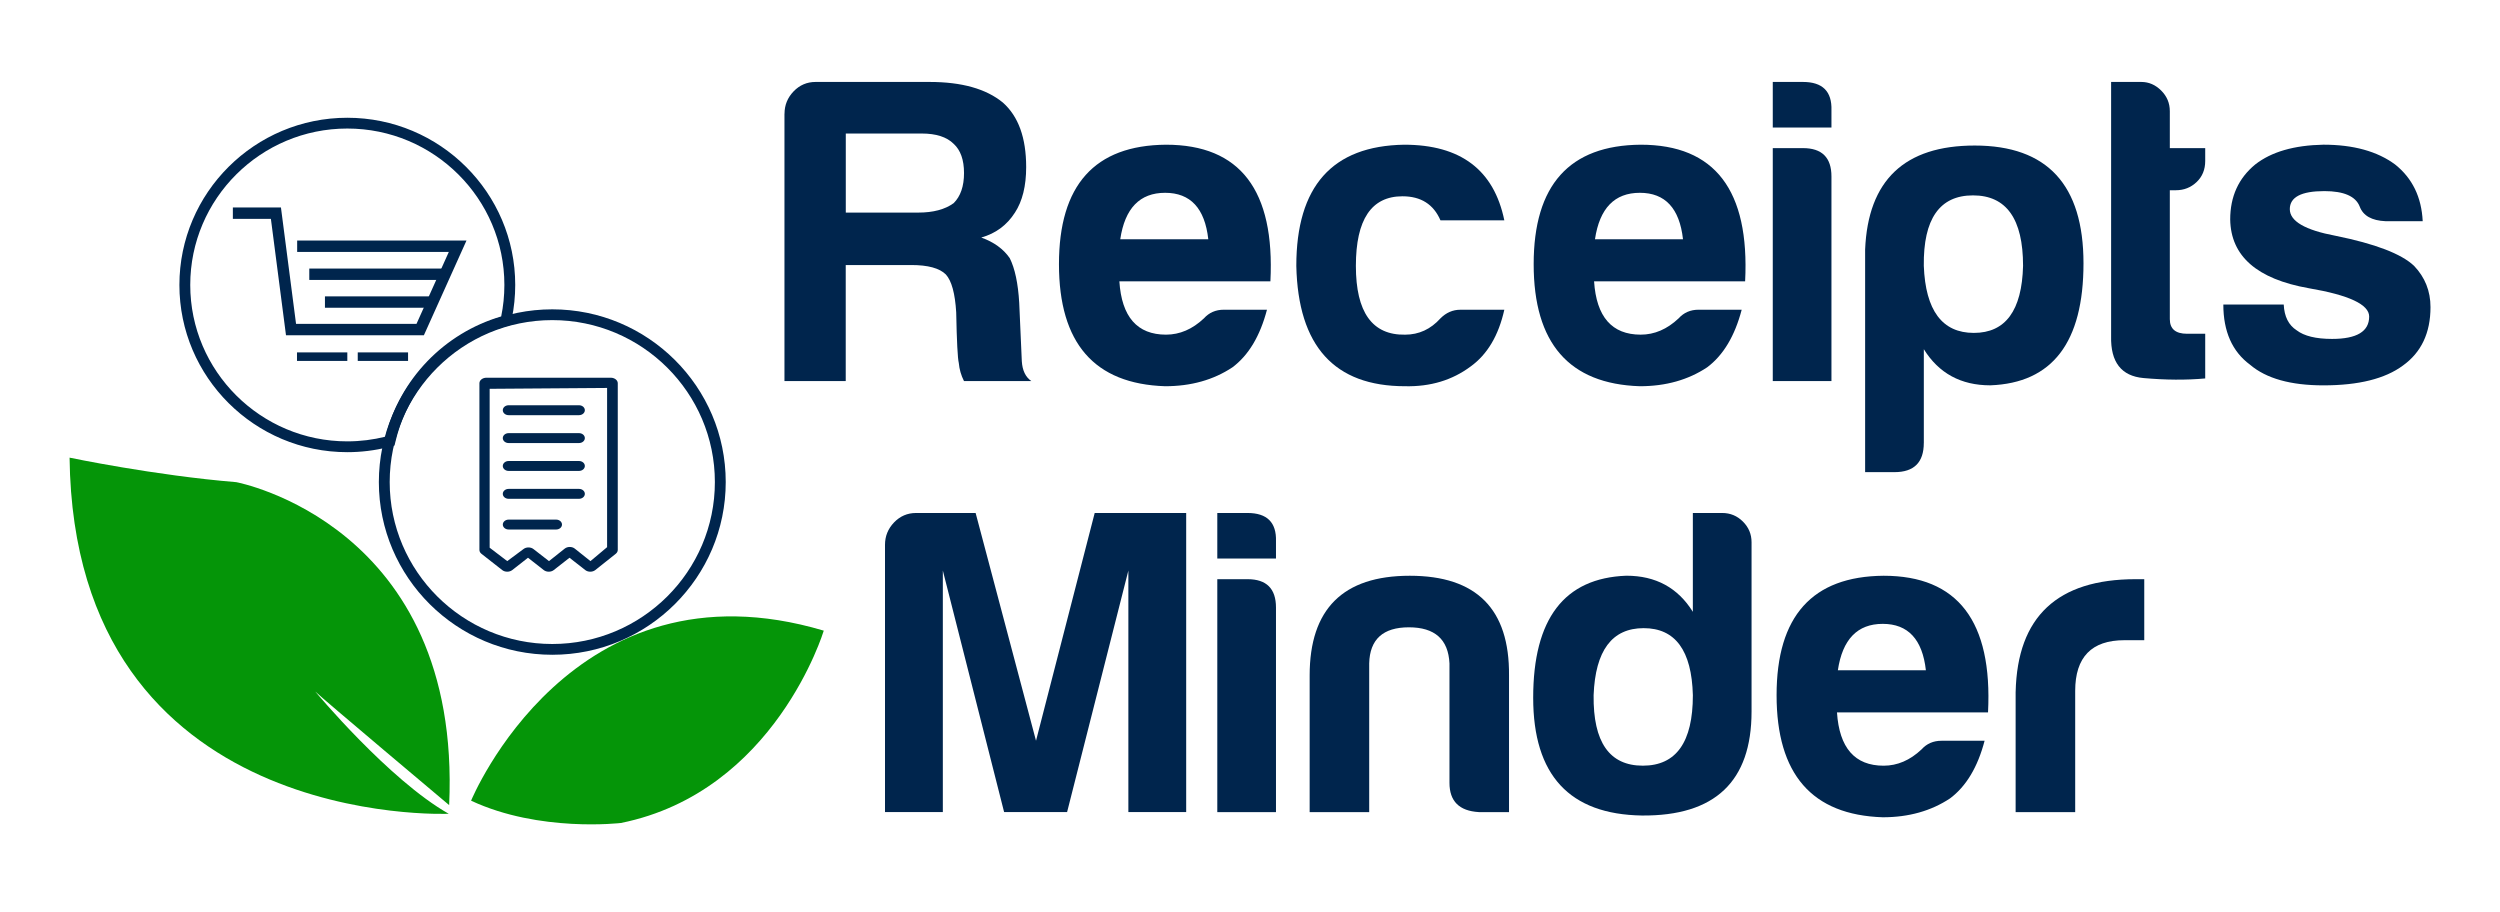 <svg width="222" height="81" viewBox="0 0 222 81" fill="none" xmlns="http://www.w3.org/2000/svg">
<path fill-rule="evenodd" clip-rule="evenodd" d="M41.832 71.101C41.832 71.101 50.772 49.342 73.15 56.002C73.15 56.002 68.847 70.309 55.141 73.08C55.141 73.08 47.916 73.945 41.832 71.101Z" fill="#059508"/>
<path fill-rule="evenodd" clip-rule="evenodd" d="M27.995 61.408C28.583 61.993 39.575 71.232 39.885 71.494C41.021 46.55 20.976 42.815 20.976 42.815C13.725 42.221 6.178 40.639 6.178 40.639C6.576 73.772 39.845 72.262 39.845 72.262C34.55 69.271 27.995 61.408 27.995 61.408Z" fill="#059508"/>
<path d="M37.642 29.769H25.396L24.055 19.434H20.678V18.424H24.948L26.289 28.759H36.985L39.856 22.37H26.388V21.36H41.425L37.642 29.769Z" fill="#00254D"/>
<path d="M39.523 23.848H27.465V24.858H39.523V23.848Z" fill="#00254D"/>
<path d="M38.41 26.318H28.855V27.328H38.41V26.318Z" fill="#00254D"/>
<path d="M30.842 31.293H26.373V32.05H30.842V31.293Z" fill="#00254D"/>
<path d="M36.236 31.293H31.768V32.05H36.236V31.293Z" fill="#00254D"/>
<path d="M30.841 11.414C38.532 11.414 44.789 17.645 44.789 25.304C44.789 26.261 44.692 27.197 44.506 28.099C39.454 29.582 35.509 33.658 34.234 38.775C33.147 39.046 32.011 39.193 30.841 39.193C23.151 39.193 16.894 32.963 16.894 25.304C16.894 17.645 23.151 11.414 30.841 11.414ZM30.841 10.457C22.62 10.457 15.931 17.117 15.931 25.306C15.931 33.493 22.62 40.153 30.841 40.153C32.064 40.153 33.284 40.003 34.468 39.706L35.029 39.565L35.169 39.006C36.358 34.235 40.039 30.407 44.778 29.017L45.333 28.854L45.45 28.29C45.651 27.313 45.752 26.307 45.752 25.304C45.752 17.119 39.063 10.457 30.841 10.457Z" fill="#00254D"/>
<path d="M49.043 58.144C40.552 58.144 33.642 51.264 33.642 42.806C33.642 34.349 40.55 27.469 49.043 27.469C57.536 27.469 64.445 34.349 64.445 42.806C64.445 51.264 57.536 58.144 49.043 58.144ZM49.043 28.426C41.081 28.426 34.605 34.877 34.605 42.806C34.605 50.736 41.083 57.187 49.043 57.187C57.004 57.187 63.481 50.736 63.481 42.806C63.481 34.877 57.006 28.426 49.043 28.426Z" fill="#00254D"/>
<path d="M51.417 35.986H45.165C44.88 35.986 44.648 36.184 44.648 36.426C44.648 36.671 44.88 36.867 45.165 36.867H51.417C51.702 36.867 51.934 36.669 51.934 36.426C51.934 36.184 51.704 35.986 51.417 35.986Z" fill="#00254D"/>
<path d="M51.417 38.463H45.165C44.88 38.463 44.648 38.661 44.648 38.903C44.648 39.147 44.88 39.343 45.165 39.343H51.417C51.702 39.343 51.934 39.145 51.934 38.903C51.934 38.661 51.704 38.463 51.417 38.463Z" fill="#00254D"/>
<path d="M51.417 40.938H45.165C44.88 40.938 44.648 41.136 44.648 41.378C44.648 41.622 44.88 41.818 45.165 41.818H51.417C51.702 41.818 51.934 41.62 51.934 41.378C51.934 41.133 51.704 40.938 51.417 40.938Z" fill="#00254D"/>
<path d="M51.417 43.414H45.165C44.88 43.414 44.648 43.612 44.648 43.854C44.648 44.099 44.88 44.294 45.165 44.294H51.417C51.702 44.294 51.934 44.096 51.934 43.854C51.934 43.61 51.704 43.414 51.417 43.414Z" fill="#00254D"/>
<path d="M49.388 46.141H45.167C44.882 46.141 44.649 46.339 44.649 46.581C44.649 46.823 44.882 47.021 45.167 47.021H49.388C49.673 47.021 49.905 46.823 49.905 46.581C49.905 46.339 49.673 46.141 49.388 46.141Z" fill="#00254D"/>
<path d="M54.674 49.18C54.791 49.088 54.858 48.964 54.858 48.834V34.032C54.858 33.761 54.577 33.541 54.232 33.541H43.198C42.853 33.541 42.572 33.761 42.572 34.032V48.834C42.572 48.964 42.639 49.09 42.756 49.18L44.599 50.624C44.842 50.815 45.24 50.815 45.485 50.624L46.886 49.528L48.287 50.624C48.404 50.716 48.564 50.767 48.729 50.767C48.895 50.767 49.054 50.716 49.171 50.624L50.572 49.528L51.974 50.624C52.091 50.716 52.25 50.767 52.416 50.767C52.581 50.767 52.74 50.716 52.858 50.624L54.674 49.18ZM52.433 49.827L51.037 48.714C50.794 48.522 50.396 48.522 50.15 48.714L48.751 49.827L47.37 48.755C47.253 48.663 47.094 48.612 46.928 48.612C46.762 48.612 46.603 48.663 46.486 48.755L45.043 49.827L43.481 48.636V34.527L53.91 34.45V48.588" fill="#00254D"/>
<path d="M69.665 10.101C69.665 9.337 69.932 8.677 70.469 8.116C71.006 7.557 71.658 7.277 72.423 7.277H82.54C85.402 7.277 87.572 7.887 89.055 9.108C90.434 10.33 91.124 12.238 91.124 14.833C91.124 16.512 90.792 17.861 90.127 18.878C89.411 19.998 88.414 20.735 87.137 21.092C88.262 21.499 89.104 22.109 89.665 22.923C90.125 23.839 90.405 25.161 90.507 26.891L90.737 32.081C90.788 32.895 91.068 33.48 91.579 33.837H85.601C85.344 33.328 85.192 32.794 85.141 32.235C85.04 31.828 84.962 30.327 84.911 27.732C84.81 26.053 84.502 24.932 83.992 24.373C83.431 23.814 82.407 23.535 80.927 23.535H75.101V33.839H69.66V10.101H69.665ZM81.543 18.878C82.871 18.878 83.919 18.598 84.686 18.039C85.298 17.43 85.605 16.538 85.605 15.368C85.605 14.197 85.298 13.332 84.686 12.773C84.074 12.163 83.128 11.857 81.85 11.857H75.106V18.88H81.543V18.878Z" fill="#00254D"/>
<path d="M112.507 27.503C111.895 29.842 110.872 31.548 109.442 32.617C107.756 33.738 105.762 34.297 103.464 34.297C97.179 34.092 94.036 30.48 94.036 23.458C94.036 16.435 97.203 12.9 103.539 12.85C110.129 12.85 113.221 16.895 112.812 24.985H99.4C99.605 28.139 100.984 29.717 103.539 29.717C104.766 29.717 105.888 29.233 106.912 28.266C107.371 27.758 107.959 27.503 108.675 27.503H112.507ZM107.296 21.244C106.989 18.497 105.712 17.121 103.464 17.121C101.216 17.121 99.888 18.495 99.479 21.244H107.296Z" fill="#00254D"/>
<path d="M133.584 27.503C133.074 29.792 132.077 31.471 130.597 32.54C128.961 33.762 127.019 34.347 124.771 34.297C118.486 34.297 115.268 30.733 115.113 23.612C115.113 16.538 118.307 12.951 124.694 12.85C129.701 12.85 132.665 15.088 133.584 19.567H127.914C127.299 18.143 126.177 17.43 124.541 17.43C121.781 17.43 120.402 19.489 120.402 23.612C120.402 27.734 121.858 29.77 124.771 29.719C125.998 29.719 127.045 29.235 127.914 28.269C128.424 27.76 129.012 27.505 129.677 27.505H133.584V27.503Z" fill="#00254D"/>
<path d="M154.662 27.503C154.049 29.842 153.026 31.548 151.596 32.617C149.91 33.738 147.917 34.297 145.618 34.297C139.333 34.092 136.19 30.48 136.19 23.458C136.19 16.435 139.357 12.9 145.693 12.85C152.284 12.85 155.375 16.895 154.967 24.985H141.554C141.76 28.139 143.139 29.717 145.693 29.717C146.92 29.717 148.043 29.233 149.066 28.266C149.526 27.758 150.113 27.503 150.829 27.503H154.662ZM149.45 21.244C149.143 18.497 147.866 17.121 145.618 17.121C143.371 17.121 142.043 18.495 141.634 21.244H149.45Z" fill="#00254D"/>
<path d="M160.105 7.277C161.842 7.277 162.686 8.116 162.633 9.795V11.322H157.422V7.277H160.105ZM160.105 13.153C161.791 13.153 162.633 13.992 162.633 15.671V33.837H157.422V13.153H160.105Z" fill="#00254D"/>
<path d="M170.834 39.331C170.834 41.061 169.966 41.926 168.229 41.926H165.623V22.159C165.879 16.003 169.124 12.924 175.356 12.924C181.794 12.924 185.014 16.41 185.014 23.38C185.014 30.401 182.253 34.014 176.737 34.217C174.132 34.217 172.165 33.149 170.836 31.01V39.331H170.834ZM179.648 23.609C179.648 19.436 178.167 17.35 175.203 17.35C172.24 17.35 170.783 19.436 170.834 23.609C170.987 27.577 172.47 29.562 175.279 29.562C178.09 29.562 179.546 27.577 179.648 23.609Z" fill="#00254D"/>
<path d="M190.34 33.571C188.373 33.392 187.416 32.158 187.467 29.869V7.277H190.15C190.813 7.277 191.401 7.53 191.913 8.041C192.424 8.549 192.68 9.161 192.68 9.872V13.153H195.823V14.298C195.823 15.062 195.566 15.684 195.056 16.169C194.545 16.653 193.931 16.893 193.217 16.893H192.68V28.341C192.68 29.206 193.191 29.638 194.214 29.638H195.823V33.606C194.134 33.76 192.307 33.747 190.34 33.571Z" fill="#00254D"/>
<path d="M202.795 27.043C202.846 28.113 203.231 28.874 203.945 29.332C204.61 29.84 205.657 30.096 207.087 30.096C209.284 30.096 210.382 29.435 210.382 28.11C210.382 27.041 208.594 26.202 205.016 25.593C200.417 24.778 198.092 22.743 198.042 19.488C198.042 17.452 198.782 15.823 200.265 14.604C201.695 13.484 203.715 12.898 206.32 12.848C208.977 12.848 211.098 13.433 212.683 14.604C214.217 15.825 215.032 17.505 215.136 19.642H211.841C210.614 19.591 209.847 19.157 209.542 18.343C209.184 17.428 208.137 16.97 206.4 16.97C204.356 16.97 203.335 17.505 203.335 18.572C203.335 19.642 204.689 20.43 207.397 20.938C210.921 21.651 213.246 22.54 214.371 23.61C215.341 24.627 215.828 25.848 215.828 27.274C215.828 29.563 215.01 31.293 213.375 32.464C211.79 33.635 209.441 34.22 206.322 34.22C203.41 34.22 201.239 33.61 199.807 32.389C198.223 31.218 197.432 29.438 197.432 27.045H202.795V27.043Z" fill="#00254D"/>
<path d="M78.588 48.376C78.588 47.613 78.855 46.953 79.392 46.391C79.929 45.832 80.581 45.553 81.346 45.553H86.635L91.998 65.778L97.209 45.553H105.333V72.112H100.199V50.665L94.758 72.112H89.165L83.724 50.665V72.112H78.588V48.376Z" fill="#00254D"/>
<path d="M110.779 45.553C112.516 45.553 113.36 46.391 113.307 48.071V49.598H108.096V45.553H110.779ZM110.779 51.431C112.465 51.431 113.307 52.27 113.307 53.949V72.115H108.096V51.431H110.779Z" fill="#00254D"/>
<path d="M131.318 72.114C129.581 72.013 128.713 71.148 128.713 69.519V58.911C128.611 56.774 127.409 55.705 125.11 55.705C122.812 55.705 121.636 56.774 121.585 58.911V72.116H116.297V59.981C116.297 54.078 119.26 51.127 125.188 51.127C131.115 51.127 134.052 54.078 134.001 59.981V72.116H131.318V72.114Z" fill="#00254D"/>
<path d="M152.932 45.553C153.648 45.553 154.261 45.806 154.771 46.316C155.282 46.825 155.538 47.437 155.538 48.148V50.971V63.184C155.538 69.392 152.294 72.469 145.805 72.418C139.367 72.317 136.147 68.831 136.147 61.962C136.147 54.939 138.908 51.328 144.424 51.123C147.03 51.123 148.996 52.193 150.325 54.33V45.553H152.932ZM145.958 55.78C143.147 55.78 141.666 57.765 141.513 61.733C141.463 65.906 142.919 67.992 145.883 67.992C148.846 67.992 150.327 65.906 150.327 61.733C150.223 57.765 148.769 55.78 145.958 55.78Z" fill="#00254D"/>
<path d="M176.232 65.78C175.62 68.12 174.597 69.825 173.167 70.895C171.48 72.015 169.487 72.574 167.189 72.574C160.903 72.369 157.761 68.758 157.761 61.735C157.761 54.712 160.928 51.178 167.264 51.127C173.854 51.127 176.946 55.172 176.537 63.262H163.124C163.33 66.416 164.709 67.994 167.264 67.994C168.49 67.994 169.613 67.51 170.636 66.544C171.096 66.035 171.684 65.78 172.4 65.78H176.232ZM171.019 59.521C170.711 56.774 169.434 55.399 167.186 55.399C164.939 55.399 163.611 56.772 163.202 59.521H171.019Z" fill="#00254D"/>
<path d="M178.99 61.43C179.143 54.764 182.694 51.432 189.643 51.432H190.41V56.85H188.646C185.733 56.85 184.277 58.351 184.277 61.353V72.115H178.988V61.43H178.99Z" fill="#00254D"/>
</svg>
